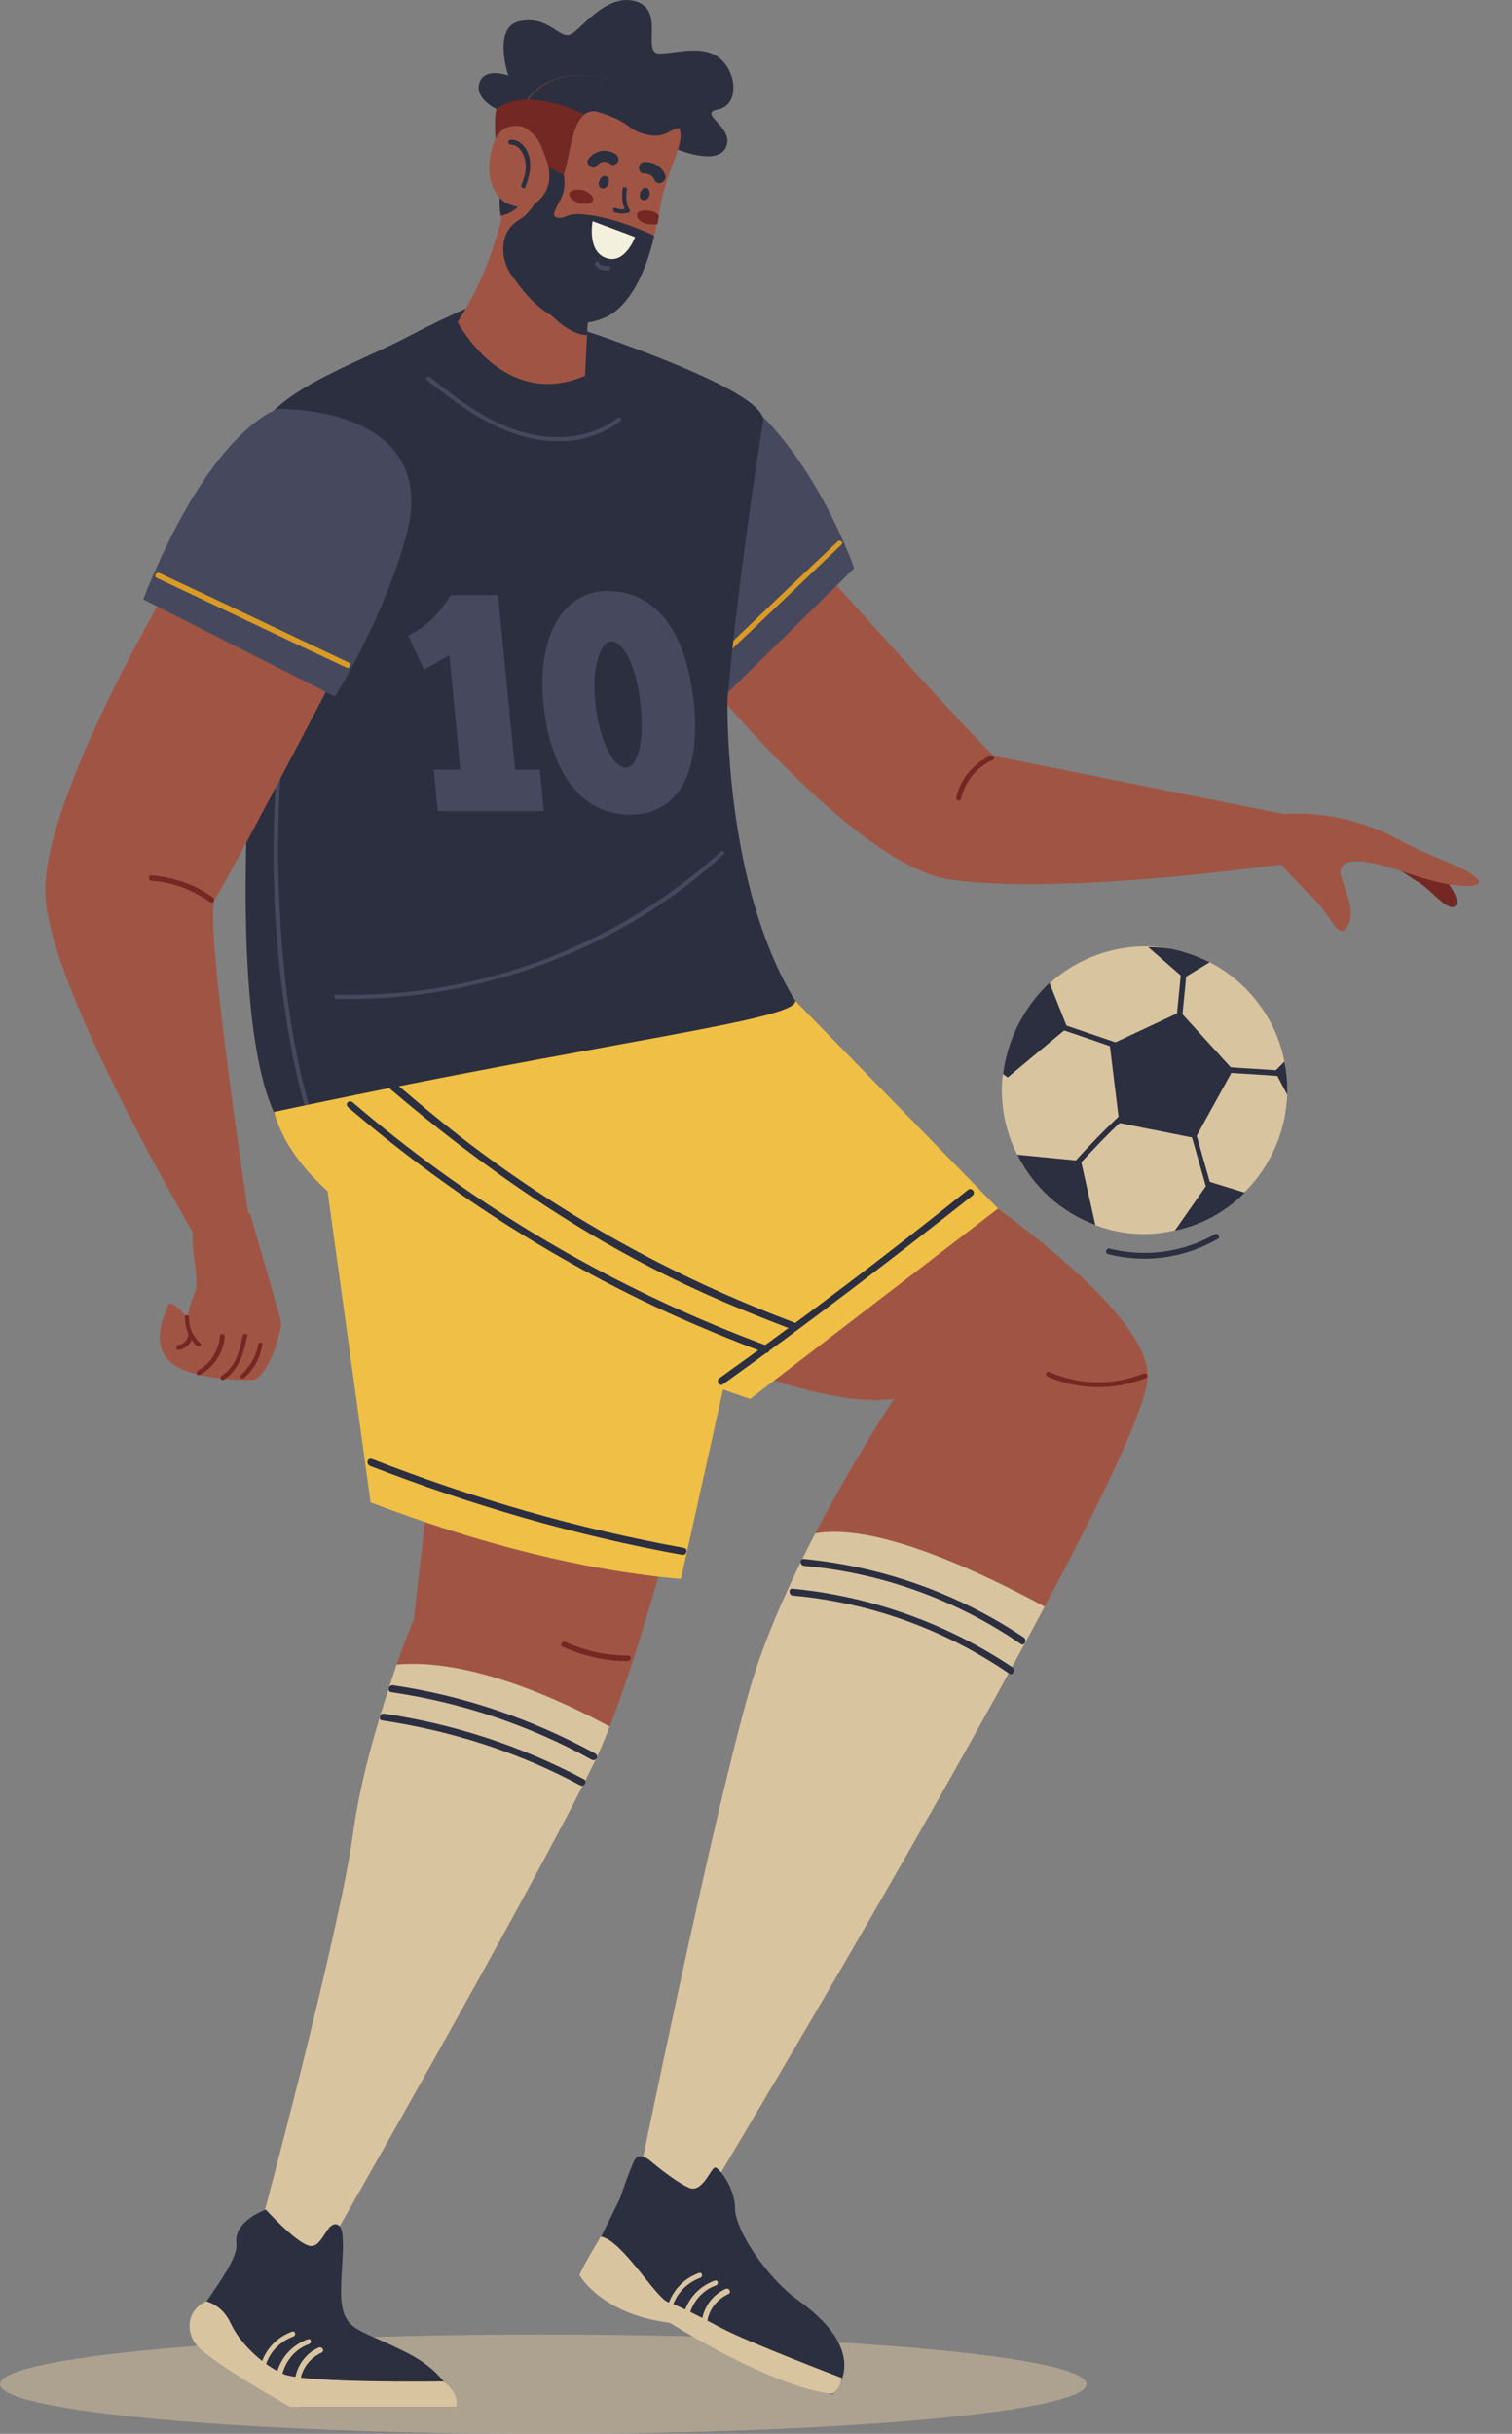 <svg xmlns="http://www.w3.org/2000/svg" width="46" height="74" viewBox="0 0 46 74" fill="none">
  <rect x="0" y="0" width="46" height="74" fill="#808080" stroke="none"/>
  <g opacity="0.5">
    <path d="M16.526 74C25.654 74 33.053 73.324 33.053 72.49C33.053 71.656 25.654 70.979 16.526 70.979C7.399 70.979 0 71.656 0 72.49C0 73.324 7.399 74 16.526 74Z" fill="#D9C4A0"/>
  </g>
  <path d="M24.384 16.607C24.384 16.607 29.386 22.207 30.24 22.984C30.24 22.984 38.493 24.641 39.785 24.893L39.472 26.214C39.472 26.214 32.407 27.263 28.885 26.739C25.968 26.298 21.258 20.404 21.258 20.404L24.384 16.607Z" fill="#A05544"/>
  <path d="M30.113 22.984C29.592 23.235 29.217 23.697 29.092 24.242C29.071 24.347 29.217 24.389 29.238 24.284C29.363 23.76 29.696 23.34 30.196 23.11C30.301 23.068 30.217 22.942 30.113 22.984Z" fill="#742823"/>
  <path d="M43.768 26.487C43.768 26.487 44.497 27.305 44.289 27.536C44.08 27.767 43.559 27.074 43.184 26.843C42.809 26.613 41.871 25.962 41.871 25.962L43.768 26.487Z" fill="#742823"/>
  <path d="M38.849 26.13C38.849 26.13 39.37 26.76 39.953 27.305C40.516 27.85 40.724 28.669 41.016 28.123C41.308 27.578 40.703 26.697 40.787 26.445C40.933 26.004 41.704 26.172 42.954 26.592C44.601 27.137 45.059 26.906 44.997 26.802C44.788 26.403 43.684 26.151 42.496 25.501C41.308 24.851 39.912 24.683 39.12 24.746C39.12 24.767 38.828 25.543 38.849 26.13Z" fill="#A05544"/>
  <path d="M17.902 13.271C17.902 13.271 18.194 18.662 21.445 21.746L25.988 17.278C25.988 17.278 24.967 14.341 23.071 12.537C20.091 9.726 17.902 13.271 17.902 13.271Z" fill="#46495D"/>
  <path d="M25.489 16.46C24.197 17.676 22.925 18.893 21.633 20.131C21.55 20.194 21.675 20.32 21.737 20.236C23.029 19.019 24.301 17.802 25.593 16.565C25.676 16.502 25.572 16.397 25.489 16.46Z" fill="#D99A26"/>
  <path d="M23.217 12.831C23.154 13.187 22.862 15.012 22.571 17.299C22.404 18.537 22.258 19.9 22.133 21.243C22.133 21.326 22.112 21.41 22.112 21.473C21.799 24.935 21.716 28.144 22.466 28.354L7.816 30.074C7.816 30.074 7.607 28.48 7.503 26.067C7.461 25.102 7.44 24.012 7.461 22.837C7.482 21.662 7.524 20.424 7.649 19.145C7.816 17.299 7.336 15.096 7.753 13.397C8.107 11.95 10.796 11.09 12.421 10.23C13.693 9.558 14.797 9.118 14.797 9.118C14.797 9.118 16.652 9.642 18.611 10.335C20.883 11.153 23.342 12.181 23.217 12.831Z" fill="#2C2F3F"/>
  <path d="M9.169 34.899C7.689 34.018 7.418 29.864 7.481 26.067C7.502 24.935 7.564 23.823 7.627 22.858C7.752 20.781 7.939 19.292 7.939 19.292L22.132 21.243C22.132 21.264 22.132 21.348 22.132 21.473C22.132 22.564 22.257 27.284 24.195 30.431C27.092 35.129 11.295 36.178 9.169 34.899Z" fill="#2C2F3F"/>
  <path d="M12.422 19.334C12.86 19.061 13.193 18.914 13.714 18.096H15.152L15.673 23.403H16.423L16.548 24.662H13.318L13.193 23.403H14.006L13.672 19.921L12.901 20.361L12.422 19.334Z" fill="#46495D"/>
  <path d="M16.527 21.348C16.34 19.355 17.132 17.97 18.465 17.97C20.049 17.97 20.904 19.334 21.112 21.41C21.321 23.487 20.633 24.767 19.174 24.767C17.819 24.788 16.757 23.676 16.527 21.348ZM19.487 21.431C19.383 20.32 18.986 19.502 18.59 19.502C18.299 19.502 17.986 20.215 18.111 21.368C18.236 22.585 18.695 23.34 19.028 23.34C19.403 23.34 19.612 22.564 19.487 21.431Z" fill="#46495D"/>
  <path d="M9.213 18.159C8.651 20.383 8.401 22.669 8.338 24.956C8.276 27.179 8.422 29.424 8.817 31.626C9.005 32.675 9.255 33.724 9.63 34.731C9.651 34.815 9.776 34.773 9.755 34.689C9.068 32.822 8.755 30.808 8.588 28.836C8.401 26.55 8.422 24.221 8.672 21.935C8.817 20.676 9.026 19.439 9.338 18.201C9.359 18.117 9.234 18.075 9.213 18.159Z" fill="#46495D"/>
  <path d="M21.926 25.899C19.467 28.123 16.361 29.591 13.089 30.074C12.152 30.221 11.193 30.263 10.234 30.242C10.151 30.242 10.151 30.368 10.234 30.368C13.59 30.451 16.945 29.508 19.779 27.703C20.571 27.2 21.322 26.613 22.009 25.983C22.072 25.921 21.988 25.837 21.926 25.899Z" fill="#46495D"/>
  <path d="M15.089 3.307C15.089 3.307 14.422 2.993 14.589 2.51C14.756 2.028 15.465 2.3 15.465 2.3C15.465 2.3 14.964 0.811 15.819 0.643C16.673 0.475 16.986 1.147 17.319 1.063C17.632 0.979 18.403 -0.217 19.32 0.035C20.258 0.286 19.508 1.608 20.049 1.629C20.591 1.629 21.404 1.335 21.925 1.797C22.425 2.237 22.488 3.202 21.842 3.328C21.196 3.454 22.342 3.853 22.092 4.461C21.842 5.09 20.508 4.503 20.508 4.503L15.089 3.307Z" fill="#2C2F3F"/>
  <path d="M13.922 9.789C13.922 9.789 15.318 12.495 17.798 11.425L17.882 9.747L17.944 8.635L17.986 7.859L15.318 6.391C15.006 7.754 14.526 8.866 13.922 9.789Z" fill="#A05544"/>
  <path d="M15.629 7.691C16.379 9.642 17.442 10.209 17.859 10.188L17.942 8.656L15.629 7.691Z" fill="#2C2F3F"/>
  <path d="M15.275 5.51C15.255 5.636 15.234 5.741 15.213 5.845C15.192 6.097 15.192 6.328 15.234 6.559C15.296 6.873 15.421 7.23 15.609 7.691C15.901 8.426 16.567 8.845 17.297 9.034C19.193 9.558 19.714 8.3 20.09 6.286C20.319 5.027 20.84 4.44 20.673 3.895C20.652 3.874 20.652 3.832 20.631 3.811C20.277 3.181 19.652 2.72 18.964 2.51C18.839 2.468 18.693 2.447 18.568 2.405C18.547 2.405 18.506 2.384 18.485 2.384C18.464 2.384 18.464 2.384 18.443 2.384C18.401 2.384 18.381 2.363 18.339 2.363C18.318 2.363 18.297 2.363 18.276 2.342C18.235 2.342 18.172 2.321 18.131 2.321C16.547 2.112 15.921 2.951 15.63 3.853C15.421 4.482 15.38 5.132 15.275 5.51Z" fill="#A05544"/>
  <path d="M18.507 5.594C18.465 5.699 18.382 5.762 18.298 5.72C18.215 5.699 18.194 5.594 18.236 5.489C18.277 5.384 18.361 5.321 18.444 5.363C18.528 5.384 18.549 5.489 18.507 5.594Z" fill="#2C2F3F"/>
  <path d="M19.757 5.95C19.715 6.055 19.632 6.118 19.548 6.076C19.465 6.055 19.444 5.95 19.486 5.845C19.527 5.741 19.611 5.678 19.694 5.72C19.757 5.762 19.778 5.866 19.757 5.95Z" fill="#2C2F3F"/>
  <path d="M17.318 5.887C17.298 5.992 17.443 6.118 17.631 6.181C17.839 6.223 18.027 6.181 18.048 6.076C18.069 5.971 17.923 5.845 17.735 5.782C17.527 5.741 17.339 5.782 17.318 5.887Z" fill="#742823"/>
  <path d="M20.006 6.81C19.923 6.831 19.819 6.831 19.694 6.81C19.485 6.768 19.36 6.643 19.381 6.517C19.402 6.412 19.59 6.37 19.798 6.412C19.902 6.433 20.006 6.496 20.048 6.559L20.006 6.81Z" fill="#742823"/>
  <path d="M18.568 4.985C18.464 4.901 18.297 4.88 18.193 5.006C18.13 5.09 18.047 5.132 17.964 5.069C17.88 5.027 17.839 4.901 17.901 4.839C18.089 4.566 18.464 4.503 18.735 4.692C18.818 4.755 18.839 4.839 18.797 4.922C18.756 5.006 18.631 5.048 18.568 4.985Z" fill="#2C2F3F"/>
  <path d="M19.922 5.489C19.86 5.342 19.755 5.279 19.609 5.279C19.38 5.279 19.38 4.943 19.609 4.922C19.88 4.922 20.11 5.048 20.235 5.3C20.318 5.51 20.026 5.678 19.922 5.489Z" fill="#2C2F3F"/>
  <path d="M18.694 6.454C18.673 6.433 18.652 6.412 18.652 6.37C18.652 6.328 18.694 6.307 18.736 6.328C18.861 6.37 18.944 6.37 19.007 6.349C18.882 6.097 18.944 5.762 18.944 5.741C18.944 5.699 18.986 5.678 19.027 5.699C19.069 5.699 19.09 5.741 19.069 5.783C19.069 5.783 19.007 6.16 19.152 6.37C19.173 6.391 19.173 6.412 19.152 6.433C19.152 6.454 19.132 6.475 19.111 6.475C19.132 6.454 18.944 6.538 18.694 6.454Z" fill="#2C2F3F"/>
  <path d="M15.817 6.223C15.546 6.16 15.338 6.013 15.213 5.845C15.192 6.097 15.192 6.328 15.234 6.559C15.463 6.517 15.651 6.412 15.817 6.223Z" fill="#2C2F3F"/>
  <path d="M16.069 3.958C16.778 4.356 16.528 5.678 16.965 5.552C17.403 5.426 17.215 3.118 18.216 3.412C19.195 3.727 19.029 3.874 19.487 4.041C20.258 4.293 20.341 3.895 20.696 3.895C20.675 3.874 20.675 3.832 20.654 3.811C20.3 3.181 19.674 2.72 18.987 2.51C18.862 2.468 18.716 2.447 18.591 2.405C18.57 2.405 18.528 2.384 18.508 2.384C18.487 2.384 18.487 2.384 18.466 2.384C18.424 2.384 18.403 2.363 18.362 2.363C18.341 2.363 18.32 2.363 18.299 2.342C18.257 2.342 18.195 2.321 18.153 2.321C16.569 2.112 15.944 2.951 15.652 3.853C15.757 3.853 15.902 3.874 16.069 3.958Z" fill="#2C2F3F"/>
  <path d="M16.965 5.552C16.527 5.678 16.777 4.356 16.068 3.957C15.922 3.874 15.777 3.853 15.631 3.853C15.422 4.461 15.381 5.111 15.277 5.51C15.256 5.615 15.235 5.74 15.214 5.845C15.131 4.964 15.026 3.957 15.068 3.538C15.068 3.454 15.089 3.37 15.11 3.307C15.131 3.286 15.151 3.286 15.172 3.265C15.277 3.202 15.381 3.16 15.485 3.118C15.652 3.055 15.839 3.034 16.048 3.034C16.673 3.034 17.319 3.265 17.777 3.475C17.256 3.895 17.319 5.468 16.965 5.552Z" fill="#742823"/>
  <path d="M16.692 5.09C16.692 5.09 16.442 6.307 15.796 6.684C15.15 7.062 15.233 7.901 15.546 8.342C15.838 8.719 16.775 10.293 18.338 9.684C19.506 9.244 19.901 7.167 19.901 7.167C19.901 7.167 18.755 6.601 17.755 6.517C17.213 6.475 17.234 6.643 16.984 6.622C16.713 6.601 16.942 6.307 17.088 5.992C17.234 5.657 17.151 5.321 17.151 5.321L16.692 5.09Z" fill="#2C2F3F"/>
  <path d="M19.321 7.209C19.321 7.209 18.884 7.041 18.029 6.726C18.029 6.726 17.842 7.691 18.488 7.859C19.03 8.006 19.321 7.209 19.321 7.209Z" fill="#F4F0DE"/>
  <path d="M18.507 8.216C18.34 8.237 18.195 8.195 18.111 8.048C18.07 7.985 18.174 7.901 18.215 7.985C18.278 8.09 18.382 8.09 18.507 8.09C18.591 8.09 18.591 8.216 18.507 8.216Z" fill="#46495D"/>
  <path d="M16.547 5.908C16.735 5.636 16.756 5.279 16.652 4.943C16.506 4.524 16.214 3.874 15.797 3.832C15.172 3.769 14.984 4.272 14.901 4.838C14.818 5.405 15.005 6.202 15.776 6.286C16.151 6.328 16.402 6.139 16.547 5.908Z" fill="#A05544"/>
  <path d="M15.86 5.636C15.944 5.405 16.027 5.174 15.985 4.943C15.964 4.734 15.818 4.398 15.547 4.398C15.464 4.398 15.422 4.272 15.527 4.251C15.777 4.23 15.985 4.44 16.069 4.671C16.194 5.006 16.11 5.363 15.985 5.678C15.964 5.761 15.839 5.72 15.86 5.636Z" fill="#2C2F3F"/>
  <path d="M12.983 11.551C13.879 12.264 14.858 12.998 16.005 13.292C16.984 13.544 18.068 13.439 18.881 12.789C18.943 12.747 18.86 12.663 18.797 12.705C17.985 13.334 16.88 13.418 15.921 13.145C14.858 12.852 13.941 12.159 13.087 11.467C13.004 11.425 12.92 11.509 12.983 11.551Z" fill="#46495D"/>
  <path d="M5.314 17.509C5.314 17.509 1.417 24.012 1.375 27.032C1.334 30.053 6.669 38.842 6.669 38.842L7.752 38.213C7.752 38.213 6.148 27.892 6.544 27.326C6.94 26.76 11.087 18.788 11.087 18.788L5.314 17.509Z" fill="#A05544"/>
  <path d="M6.481 27.284C5.918 26.886 5.293 26.676 4.606 26.613C4.501 26.613 4.501 26.76 4.606 26.781C5.252 26.823 5.856 27.053 6.398 27.431C6.481 27.494 6.564 27.347 6.481 27.284Z" fill="#742823"/>
  <path d="M7.752 41.947C7.46 41.989 5.668 41.947 5.126 41.36C4.584 40.772 5.022 39.975 5.105 39.702C5.189 39.43 5.71 40.08 5.71 40.08C5.71 40.08 5.73 39.744 5.918 39.325C6.106 38.905 5.772 37.94 5.876 37.479C5.981 36.996 7.606 36.892 7.606 36.892C7.606 36.892 8.315 39.325 8.523 40.08C8.565 40.206 8.565 40.332 8.523 40.437C8.44 40.835 8.19 41.695 7.752 41.947Z" fill="#A05544"/>
  <path d="M7.856 40.877C7.793 41.234 7.606 41.548 7.335 41.8C7.272 41.863 7.355 41.968 7.418 41.905C7.731 41.632 7.918 41.276 7.981 40.877C8.022 40.814 7.876 40.793 7.856 40.877Z" fill="#742823"/>
  <path d="M7.376 40.626C7.292 41.066 7.167 41.569 6.75 41.821C6.667 41.863 6.729 42.01 6.813 41.947C7.271 41.653 7.417 41.15 7.521 40.626C7.542 40.542 7.396 40.521 7.376 40.626Z" fill="#742823"/>
  <path d="M6.691 40.625C6.649 41.066 6.42 41.444 6.024 41.674C5.94 41.716 6.003 41.863 6.086 41.8C6.524 41.548 6.795 41.129 6.837 40.646C6.837 40.541 6.691 40.52 6.691 40.625Z" fill="#742823"/>
  <path d="M5.625 40.038C5.625 40.374 5.75 40.688 5.979 40.919C6.042 40.982 6.167 40.898 6.083 40.835C5.875 40.625 5.75 40.374 5.75 40.08C5.771 39.975 5.625 39.954 5.625 40.038Z" fill="#742823"/>
  <path d="M5.729 40.584C5.708 40.751 5.583 40.877 5.416 40.898C5.333 40.919 5.354 41.066 5.437 41.045C5.666 41.003 5.833 40.835 5.875 40.605C5.875 40.5 5.729 40.479 5.729 40.584Z" fill="#742823"/>
  <path d="M8.461 12.432C8.461 12.432 6.44 12.978 4.355 18.222L10.191 21.18C10.191 21.18 11.671 18.83 12.358 16.292C13.442 12.306 8.461 12.432 8.461 12.432Z" fill="#46495D"/>
  <path d="M4.771 17.572C6.688 18.474 8.605 19.397 10.543 20.299C10.627 20.341 10.71 20.194 10.627 20.152C8.709 19.25 6.792 18.327 4.854 17.425C4.75 17.383 4.666 17.53 4.771 17.572Z" fill="#D99A26"/>
  <path d="M34.908 41.968C34.804 42.912 33.533 45.576 31.782 48.849C27.781 56.358 21.362 67.015 21.362 67.015L19.466 66.071C19.466 66.071 21.716 55.1 22.821 51.324C23.279 49.751 24.051 48.072 24.801 46.625C26.01 44.317 27.198 42.534 27.198 42.534C23.238 43.101 12.443 36.87 9.191 34.899L23.238 32.151C23.217 32.151 35.242 38.884 34.908 41.968Z" fill="#A05544"/>
  <path d="M34.802 41.758C33.864 42.136 32.843 42.115 31.926 41.716C31.822 41.674 31.78 41.821 31.885 41.863C32.822 42.262 33.885 42.283 34.844 41.905C34.948 41.884 34.906 41.737 34.802 41.758Z" fill="#742823"/>
  <path d="M31.782 48.849C27.78 56.358 21.361 67.015 21.361 67.015L19.465 66.071C19.465 66.071 21.716 55.1 22.82 51.324C23.279 49.751 24.05 48.072 24.8 46.625C26.717 46.268 30.073 47.925 31.782 48.849Z" fill="#D9C4A0"/>
  <path d="M24.465 47.611C26.82 47.821 29.091 48.639 31.05 49.981C31.155 50.065 31.259 49.876 31.155 49.792C29.154 48.45 26.841 47.632 24.465 47.401C24.319 47.38 24.319 47.59 24.465 47.611Z" fill="#2C2F3F"/>
  <path d="M24.113 48.513C26.468 48.723 28.74 49.541 30.699 50.883C30.803 50.967 30.907 50.778 30.803 50.694C28.802 49.352 26.489 48.534 24.113 48.303C23.988 48.282 23.988 48.492 24.113 48.513Z" fill="#2C2F3F"/>
  <path d="M19.777 65.693C19.777 65.693 19.443 65.399 19.297 65.693C19.151 65.987 18.86 66.847 18.86 66.847L17.734 69.133C18.61 70.392 20.277 70.371 20.61 70.644C21.381 71.252 23.507 72.238 25.32 72.804C25.32 72.804 26.633 71.63 24.299 69.951C23.278 69.217 22.361 67.77 22.361 67.141C22.361 66.532 21.882 65.903 21.757 65.903C21.631 65.903 21.361 66.721 20.944 66.511C20.485 66.301 19.777 65.693 19.777 65.693Z" fill="#2C2F3F"/>
  <path d="M20.465 70.119C20.59 69.721 20.903 69.406 21.299 69.259C21.403 69.217 21.361 69.07 21.257 69.112C20.799 69.28 20.465 69.637 20.319 70.098C20.277 70.182 20.444 70.224 20.465 70.119Z" fill="#D9C4A0"/>
  <path d="M20.965 70.413C21.07 69.993 21.361 69.637 21.778 69.49C21.882 69.448 21.841 69.301 21.736 69.343C21.278 69.511 20.924 69.888 20.799 70.371C20.778 70.476 20.945 70.518 20.965 70.413Z" fill="#D9C4A0"/>
  <path d="M22.071 69.595C21.654 69.784 21.383 70.182 21.342 70.644C21.321 70.749 21.488 70.749 21.508 70.644C21.55 70.245 21.8 69.909 22.175 69.742C22.259 69.679 22.175 69.553 22.071 69.595Z" fill="#D9C4A0"/>
  <path d="M17.629 69.175C17.629 69.175 18.296 70.371 20.38 70.623C20.38 70.623 23.443 72.574 25.319 72.783C25.319 72.783 25.548 72.657 25.611 72.301C25.611 72.301 22.797 71.231 21.964 70.791C21.13 70.35 20.713 70.14 20.317 69.993C19.921 69.826 18.921 68.106 18.275 68.001C18.296 67.98 17.775 68.819 17.629 69.175Z" fill="#D9C4A0"/>
  <path d="M22.633 37.521C22.633 37.521 20.403 47.737 18.548 52.498C18.381 52.939 18.214 53.317 18.048 53.652C16.11 57.617 9.857 68.525 9.857 68.525C9.045 68.819 8.482 68.294 7.961 67.56C7.961 67.56 10.295 58.897 10.733 55.792C10.983 53.904 11.629 51.911 12.066 50.611C12.358 49.771 12.588 49.247 12.588 49.247L13.942 37.374L22.633 37.521Z" fill="#A05544"/>
  <path d="M19.109 50.338C18.442 50.338 17.797 50.191 17.192 49.918C17.109 49.877 17.025 50.023 17.109 50.065C17.755 50.359 18.422 50.506 19.109 50.506C19.214 50.485 19.214 50.338 19.109 50.338Z" fill="#742823"/>
  <path d="M18.548 52.498C18.381 52.939 18.214 53.317 18.048 53.652C16.11 57.617 9.857 68.525 9.857 68.525C9.045 68.819 8.482 68.294 7.961 67.56C7.961 67.56 10.295 58.897 10.733 55.792C10.983 53.904 11.629 51.911 12.066 50.611C14.296 50.401 17.131 51.722 18.548 52.498Z" fill="#D9C4A0"/>
  <path d="M11.898 51.45C14.045 51.764 16.108 52.456 18.005 53.505C18.13 53.568 18.234 53.38 18.109 53.316C16.191 52.268 14.107 51.554 11.961 51.24C11.815 51.219 11.773 51.429 11.898 51.45Z" fill="#2C2F3F"/>
  <path d="M11.63 52.31C13.735 52.624 15.777 53.275 17.653 54.282C17.778 54.344 17.882 54.156 17.757 54.093C15.861 53.086 13.798 52.415 11.672 52.1C11.547 52.1 11.505 52.31 11.63 52.31Z" fill="#2C2F3F"/>
  <path d="M8.088 67.183C8.088 67.183 7.108 67.518 7.191 68.21C7.275 68.882 5.795 70.392 5.837 70.874C5.878 71.378 9.067 73.182 9.067 73.182H13.881C13.881 73.182 13.756 72.238 12.402 71.546C11.047 70.853 10.588 70.895 10.422 70.182C10.255 69.469 10.63 67.791 10.276 67.644C9.922 67.497 9.817 68.42 9.38 68.273C8.963 68.147 8.088 67.183 8.088 67.183Z" fill="#2C2F3F"/>
  <path d="M8.087 71.902C8.212 71.504 8.525 71.189 8.921 71.042C9.025 71 8.983 70.854 8.879 70.895C8.42 71.063 8.087 71.42 7.941 71.881C7.899 71.965 8.045 72.007 8.087 71.902Z" fill="#D9C4A0"/>
  <path d="M8.587 72.196C8.691 71.776 8.983 71.42 9.399 71.273C9.504 71.231 9.462 71.084 9.358 71.126C8.899 71.294 8.545 71.672 8.42 72.154C8.399 72.259 8.545 72.301 8.587 72.196Z" fill="#D9C4A0"/>
  <path d="M9.692 71.378C9.275 71.567 9.004 71.965 8.963 72.427C8.942 72.532 9.109 72.532 9.129 72.427C9.171 72.028 9.421 71.693 9.796 71.525C9.88 71.462 9.796 71.336 9.692 71.378Z" fill="#D9C4A0"/>
  <path d="M6.271 69.972C6.271 69.972 6.751 70.056 7.021 70.644C7.292 71.231 7.959 71.881 8.605 72.175C9.251 72.469 13.482 72.406 13.482 72.406C13.815 72.657 13.941 72.909 13.878 73.182H8.835C8.835 73.182 6.188 71.713 5.896 71.189C5.604 70.665 5.834 70.161 6.271 69.972Z" fill="#D9C4A0"/>
  <path d="M22.321 40.793L20.716 48.009C17.673 47.737 14.526 46.919 11.275 45.681L9.754 34.689L22.321 40.793Z" fill="#EFBF46"/>
  <path d="M11.254 44.569C14.338 45.765 17.506 46.688 20.757 47.275C20.882 47.296 20.945 47.107 20.82 47.066C17.568 46.478 14.38 45.555 11.316 44.359C11.17 44.318 11.129 44.506 11.254 44.569Z" fill="#2C2F3F"/>
  <path d="M11.193 37.101C11.193 37.101 16.59 40.416 22.822 42.534L30.366 36.745L24.552 31.668C24.552 31.668 7.462 34.311 11.193 37.101Z" fill="#EFBF46"/>
  <path d="M12.337 37.773C12.337 37.773 9.045 36.325 8.336 33.808C18.36 31.668 24.258 31.018 24.195 30.431L30.364 36.745L12.337 37.773Z" fill="#EFBF46"/>
  <path d="M10.586 33.661C13.525 36.178 16.776 38.276 20.277 39.891C21.257 40.332 22.257 40.751 23.278 41.129C23.403 41.171 23.466 40.982 23.341 40.919C19.777 39.598 16.422 37.815 13.358 35.591C12.462 34.941 11.587 34.248 10.753 33.535C10.628 33.409 10.482 33.556 10.586 33.661Z" fill="#2C2F3F"/>
  <path d="M11.879 33.116C14.714 35.528 17.777 37.647 21.153 39.199C22.112 39.64 23.091 40.038 24.092 40.416C24.217 40.458 24.279 40.269 24.154 40.206C20.736 38.926 17.527 37.185 14.589 35.004C13.713 34.353 12.88 33.661 12.046 32.948C11.921 32.885 11.775 33.032 11.879 33.116Z" fill="#2C2F3F"/>
  <path d="M29.448 36.178C26.989 38.15 24.467 40.059 21.883 41.905C21.779 41.989 21.883 42.157 21.987 42.094C24.571 40.248 27.093 38.318 29.594 36.346C29.698 36.241 29.552 36.094 29.448 36.178Z" fill="#2C2F3F"/>
  <path d="M30.573 32.298C30.553 32.423 30.532 32.528 30.511 32.654C30.407 33.514 30.573 34.374 30.949 35.108C31.428 36.073 32.262 36.85 33.324 37.248C33.533 37.332 33.762 37.395 33.971 37.437C34.575 37.563 35.158 37.542 35.721 37.416C36.534 37.248 37.263 36.85 37.847 36.262C38.451 35.675 38.889 34.899 39.076 33.997C39.118 33.766 39.16 33.514 39.16 33.283C39.181 32.948 39.139 32.612 39.076 32.277C38.826 30.976 37.972 29.864 36.805 29.256C36.45 29.088 36.075 28.941 35.679 28.857C35.429 28.815 35.179 28.773 34.95 28.773C33.825 28.752 32.783 29.151 31.97 29.864C31.282 30.494 30.782 31.312 30.573 32.298Z" fill="#D9C4A0"/>
  <path d="M33.698 38.129C34.844 38.423 36.032 38.255 37.053 37.668C37.136 37.626 37.053 37.479 36.97 37.521C35.99 38.087 34.844 38.234 33.739 37.961C33.656 37.94 33.614 38.108 33.698 38.129Z" fill="#2C2F3F"/>
  <path d="M35.908 30.766L37.513 32.528L36.367 34.605L34.053 34.144L33.762 31.773L35.908 30.766Z" fill="#2C2F3F"/>
  <path d="M30.574 32.298C30.553 32.423 30.533 32.528 30.512 32.654L30.658 32.759L32.471 31.249L31.929 29.885C31.283 30.494 30.783 31.312 30.574 32.298Z" fill="#2C2F3F"/>
  <path d="M38.785 32.57L39.161 33.284C39.181 32.948 39.14 32.612 39.077 32.277L38.785 32.57Z" fill="#2C2F3F"/>
  <path d="M34.93 28.794L36.013 29.738L36.805 29.256C36.451 29.088 36.076 28.941 35.68 28.857C35.43 28.815 35.18 28.794 34.93 28.794Z" fill="#2C2F3F"/>
  <path d="M30.949 35.108C31.428 36.074 32.262 36.85 33.325 37.248L32.887 35.297L30.949 35.108Z" fill="#2C2F3F"/>
  <path d="M35.742 37.416C36.555 37.248 37.284 36.85 37.868 36.262L36.784 35.927L35.742 37.416Z" fill="#2C2F3F"/>
  <path d="M36.345 34.311C36.511 34.899 36.678 35.486 36.845 36.073C36.866 36.178 36.72 36.22 36.699 36.115C36.532 35.528 36.365 34.941 36.199 34.353C36.157 34.248 36.303 34.206 36.345 34.311Z" fill="#2C2F3F"/>
  <path d="M37.368 32.444C37.889 32.486 38.41 32.507 38.931 32.549C39.035 32.549 38.993 32.717 38.91 32.717C38.389 32.675 37.868 32.654 37.347 32.612C37.243 32.612 37.284 32.444 37.368 32.444Z" fill="#2C2F3F"/>
  <path d="M36.098 29.55C36.056 30.074 35.994 30.578 35.952 31.102C35.952 31.207 35.785 31.165 35.785 31.081C35.827 30.556 35.889 30.053 35.931 29.529C35.952 29.424 36.098 29.445 36.098 29.55Z" fill="#2C2F3F"/>
  <path d="M32.093 31.06C32.76 31.291 33.427 31.521 34.115 31.752C34.219 31.794 34.177 31.941 34.094 31.92C33.427 31.689 32.76 31.458 32.072 31.228C31.968 31.186 31.989 31.018 32.093 31.06Z" fill="#2C2F3F"/>
  <path d="M34.2 34.018C33.7 34.479 33.241 34.962 32.783 35.465C32.72 35.549 32.595 35.444 32.658 35.36C33.116 34.857 33.575 34.374 34.075 33.913C34.158 33.85 34.283 33.955 34.2 34.018Z" fill="#2C2F3F"/>
</svg>